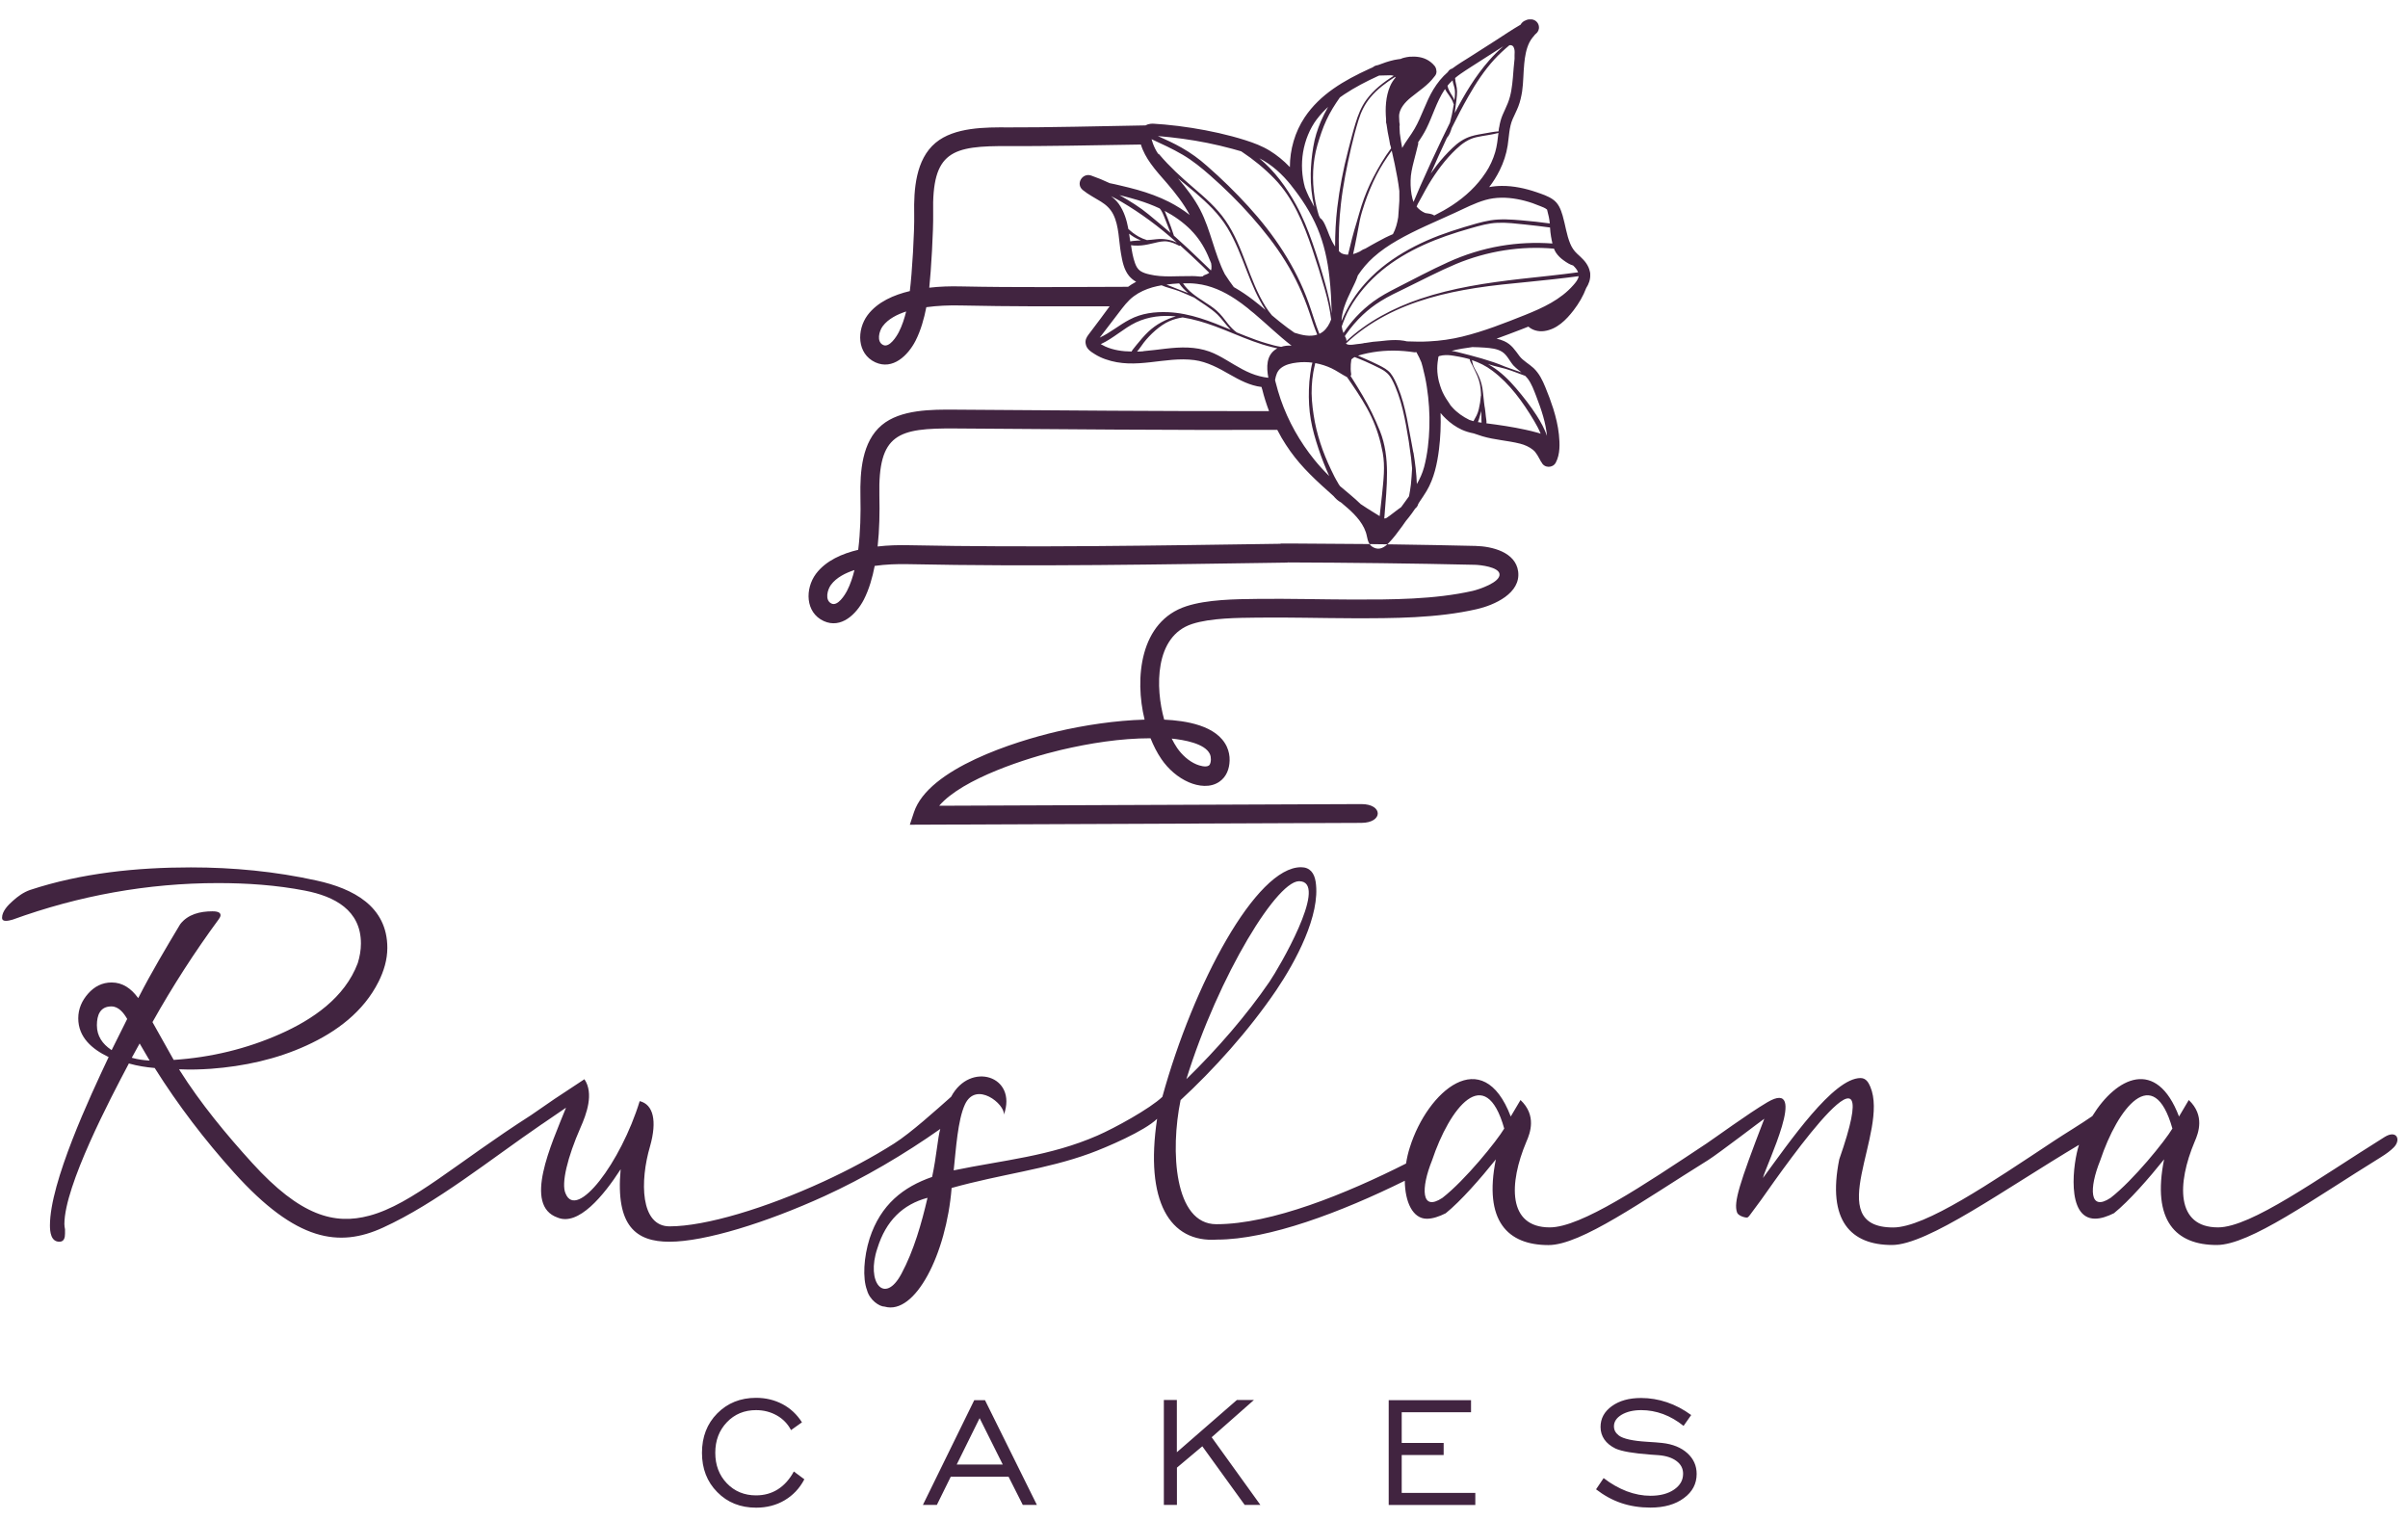 <svg width="122" height="77" viewBox="0 0 122 77" fill="none" xmlns="http://www.w3.org/2000/svg">
<path d="M80.862 75.454L81.247 74.883C81.621 75.173 82.015 75.394 82.416 75.55C82.822 75.703 83.224 75.779 83.622 75.779C84.112 75.779 84.51 75.675 84.815 75.466C85.121 75.257 85.273 74.992 85.273 74.662C85.273 74.401 85.165 74.188 84.944 74.023C84.723 73.855 84.422 73.754 84.032 73.722C83.939 73.714 83.803 73.702 83.63 73.694C82.758 73.63 82.163 73.529 81.846 73.385C81.601 73.264 81.412 73.111 81.283 72.926C81.155 72.738 81.091 72.529 81.091 72.292C81.091 71.866 81.279 71.516 81.661 71.239C82.043 70.962 82.537 70.825 83.144 70.825C83.586 70.825 84.024 70.897 84.454 71.042C84.884 71.187 85.293 71.403 85.683 71.689L85.297 72.239C84.968 71.974 84.626 71.777 84.265 71.641C83.903 71.508 83.534 71.44 83.152 71.44C82.75 71.44 82.421 71.52 82.159 71.673C81.902 71.829 81.77 72.022 81.77 72.259C81.77 72.352 81.79 72.436 81.83 72.513C81.87 72.589 81.938 72.665 82.023 72.73C82.24 72.89 82.71 72.999 83.437 73.043C83.771 73.063 84.028 73.083 84.213 73.103C84.751 73.163 85.177 73.336 85.49 73.622C85.804 73.907 85.96 74.257 85.96 74.674C85.96 75.169 85.748 75.578 85.314 75.896C84.884 76.217 84.317 76.378 83.618 76.378C83.091 76.378 82.597 76.302 82.143 76.149C81.689 75.996 81.259 75.759 80.849 75.442M70.358 76.241V70.937H74.529V71.548H71.017V73.103H73.142V73.714H71.017V75.635H74.746V76.246H70.358V76.241ZM58.966 76.241V70.925H59.625V73.573L62.667 70.925H63.531L61.389 72.814L63.856 76.241H63.061L60.915 73.272L59.629 74.353V76.241H58.97H58.966ZM46.759 76.241L49.359 70.937H49.905L52.533 76.241H51.818L51.099 74.815H48.169L47.466 76.241H46.759ZM48.471 74.196H50.805L49.632 71.846L48.471 74.196ZM40.221 74.55L40.752 74.944C40.511 75.406 40.173 75.759 39.751 76.008C39.33 76.257 38.847 76.382 38.309 76.382C37.513 76.382 36.858 76.121 36.34 75.594C35.822 75.072 35.565 74.405 35.565 73.602C35.565 72.798 35.822 72.127 36.34 71.605C36.858 71.082 37.513 70.817 38.305 70.817C38.795 70.817 39.241 70.925 39.647 71.138C40.049 71.351 40.378 71.661 40.631 72.058L40.077 72.452C39.912 72.135 39.671 71.886 39.358 71.709C39.044 71.532 38.695 71.44 38.305 71.44C37.71 71.44 37.216 71.645 36.826 72.055C36.436 72.464 36.239 72.979 36.239 73.602C36.239 74.224 36.436 74.743 36.826 75.148C37.216 75.554 37.71 75.759 38.305 75.759C38.723 75.759 39.092 75.655 39.414 75.45C39.735 75.245 40.005 74.944 40.218 74.55H40.221Z" fill="#412440"/>
<path d="M110.061 57.179C109.7 57.79 108.084 59.795 106.931 60.687C105.842 61.41 105.842 60.185 106.405 58.795C107.297 56.123 109.109 53.784 110.065 57.179M76.208 57.179C75.846 57.79 74.231 59.795 73.078 60.687C71.989 61.41 71.989 60.185 72.551 58.795C73.443 56.123 75.256 53.784 76.212 57.179H76.208ZM65.942 44.655C67.211 44.892 64.816 49.006 64.314 49.742C63.169 51.417 61.666 53.153 60.107 54.672C61.722 49.44 64.82 44.373 65.909 44.655H65.942ZM6.436 51.638C6.183 52.149 5.926 52.659 5.673 53.169L5.657 53.201L5.625 53.181C5.187 52.884 4.909 52.482 4.909 51.944C4.909 51.437 5.066 50.987 5.645 50.987C6.01 50.987 6.271 51.321 6.436 51.61L6.444 51.626L6.436 51.642V51.638ZM7.521 53.728C7.252 53.708 6.979 53.672 6.717 53.599L6.677 53.587L7.075 52.864L7.103 52.912C7.252 53.165 7.401 53.422 7.549 53.675L7.581 53.728H7.521ZM27.455 56.954L28.677 56.118C27.917 58.011 26.503 61.073 28.247 61.684C29.304 62.13 30.585 60.571 31.445 59.237C31.18 62.13 32.237 62.909 33.916 62.909C35.709 62.909 38.819 61.945 41.776 60.595C43.773 59.683 45.831 58.469 47.639 57.195C47.506 57.641 47.454 58.566 47.225 59.626C45.774 60.129 44.621 61.017 44.058 62.745C43.761 63.689 43.697 64.75 43.926 65.36C44.058 65.863 44.553 66.196 44.818 66.196C46.369 66.642 47.948 63.524 48.213 60.185C50.745 59.478 52.971 59.253 55.213 58.437C56.049 58.132 57.993 57.3 58.624 56.681C57.998 60.856 59.255 62.97 61.662 62.801C64.266 62.801 67.951 61.414 71.173 59.819C71.185 60.908 71.579 61.744 72.29 61.744C72.588 61.744 72.917 61.632 73.246 61.467C74.006 60.856 75.027 59.687 75.786 58.738C75.159 61.856 76.381 63.078 78.454 63.078C80.102 63.078 83.212 60.84 86.543 58.771C87.057 58.449 89.347 56.693 89.388 56.677C88.102 60.016 87.837 60.908 88.001 61.407C88.034 61.575 88.363 61.684 88.496 61.684C88.596 61.684 88.596 61.627 89.223 60.792C90.617 58.815 95.68 51.59 93.185 58.734C92.558 61.852 93.779 63.074 95.853 63.074C97.673 63.074 101.599 60.221 105.332 57.999C105.038 58.871 104.649 61.74 106.147 61.74C106.445 61.74 106.774 61.627 107.104 61.463C107.863 60.852 108.884 59.683 109.643 58.734C109.016 61.852 110.238 63.074 112.311 63.074C113.991 63.074 117.201 60.739 120.613 58.634C120.918 58.445 121.127 58.284 121.284 58.124C121.658 57.738 121.429 57.224 120.818 57.601C117.439 59.707 114.047 62.182 112.376 62.182C110.234 62.182 110.298 59.956 111.19 57.842C111.387 57.396 111.717 56.508 110.893 55.729L110.399 56.565C109.257 53.567 107.224 54.563 106.007 56.544C105.513 56.894 104.548 57.477 104.086 57.786C100.851 59.928 97.544 62.186 95.917 62.186C92.224 62.186 95.728 57.352 94.76 55.062C94.683 54.885 94.563 54.616 94.266 54.616C92.879 54.616 90.673 57.842 89.319 59.679C89.452 59.08 91.674 54.588 89.544 55.841C88.564 56.42 86.868 57.661 86.462 57.931C83.3 60.028 80.106 62.182 78.518 62.182C76.377 62.182 76.441 59.956 77.333 57.842C77.53 57.396 77.859 56.508 77.036 55.729L76.541 56.565C75.123 52.836 72.322 55.283 71.43 58.124C71.342 58.397 71.278 58.674 71.237 58.947C68.212 60.474 64.427 62.021 61.626 62.021C59.484 62.021 59.287 58.292 59.814 55.733C61.465 54.21 63.253 52.241 64.668 50.156C65.62 48.745 66.918 46.37 66.657 44.671C66.588 44.229 66.367 43.935 65.913 43.935C63.639 43.935 60.469 49.838 58.89 55.568C58.259 56.171 56.463 57.155 55.603 57.529C53.196 58.582 50.821 58.775 48.318 59.293C48.434 58.216 48.523 56.745 48.888 55.954C49.451 54.74 50.929 55.942 50.861 56.476C51.568 54.503 49.145 53.756 48.189 55.564C47.426 56.239 46.156 57.388 45.304 57.931C44.215 58.622 42.982 59.281 41.724 59.859C38.811 61.202 35.745 62.13 33.925 62.13C32.442 62.13 32.41 59.847 32.936 58.067C33.298 56.786 33.101 55.954 32.41 55.785C31.453 58.903 29.211 61.852 28.653 60.462C28.424 59.96 28.753 58.626 29.412 57.123C29.709 56.456 30.103 55.399 29.609 54.676L28.094 55.676L26.905 56.496C23.132 58.911 20.89 61.005 18.72 61.587C16.944 62.066 15.216 61.603 12.777 58.919C11.455 57.465 10.157 55.894 9.104 54.226L9.072 54.174H9.132C9.651 54.198 10.173 54.182 10.691 54.146C12.359 54.021 14.002 53.667 15.529 52.968C17.052 52.273 18.418 51.257 19.182 49.73C19.447 49.199 19.624 48.621 19.624 48.022C19.624 45.904 17.876 45.012 16.044 44.611C13.95 44.148 11.812 43.944 9.671 43.944C6.942 43.944 4.118 44.229 1.518 45.089C1.188 45.205 0.891 45.418 0.634 45.655C0.409 45.852 0.104 46.169 0.104 46.491C0.104 46.615 0.18 46.652 0.296 46.652C0.413 46.652 0.533 46.62 0.638 46.591C3.993 45.374 7.477 44.739 11.045 44.739C12.516 44.739 14.006 44.84 15.453 45.121C16.944 45.41 18.286 46.109 18.286 47.797C18.286 48.138 18.226 48.472 18.125 48.797C17.466 50.549 15.831 51.658 14.187 52.386C12.483 53.141 10.679 53.571 8.819 53.696H8.799L7.726 51.783L7.734 51.767C8.743 49.967 9.864 48.227 11.085 46.567C11.125 46.511 11.174 46.435 11.174 46.362C11.174 46.178 10.884 46.169 10.76 46.169C10.145 46.169 9.518 46.314 9.128 46.825C8.405 48.034 7.666 49.267 7.027 50.521L7.003 50.565L6.971 50.525C6.645 50.087 6.219 49.774 5.657 49.774C5.174 49.774 4.785 49.979 4.467 50.336C4.15 50.694 3.965 51.108 3.965 51.59C3.965 52.554 4.668 53.149 5.476 53.539L5.504 53.551L5.492 53.579C4.564 55.544 2.53 59.896 2.53 62.081C2.53 62.407 2.579 62.909 3.009 62.909C3.25 62.909 3.294 62.696 3.294 62.495C3.294 62.419 3.294 62.347 3.294 62.278C3.278 62.194 3.262 62.106 3.262 62.017C3.262 60.072 5.612 55.612 6.517 53.901L6.529 53.876L6.553 53.884C6.967 54.001 7.397 54.069 7.822 54.105H7.839L7.847 54.121C9.028 55.998 10.378 57.762 11.861 59.409C15.015 62.913 17.189 63.207 19.403 62.194C22.103 60.961 24.819 58.755 27.463 56.946L27.455 56.954ZM46.992 60.683C46.694 61.965 46.301 63.355 45.674 64.525C44.818 66.14 43.861 64.971 44.452 63.243C44.882 61.852 45.738 61.017 46.992 60.683Z" fill="#412440"/>
<path fill-rule="evenodd" clip-rule="evenodd" d="M59.364 37.418C59.445 37.583 59.537 37.739 59.638 37.892C59.879 38.242 60.224 38.559 60.614 38.724C60.767 38.788 61.092 38.889 61.245 38.784C61.329 38.724 61.345 38.575 61.349 38.479C61.349 38.382 61.337 38.29 61.297 38.201C61.048 37.663 59.983 37.482 59.36 37.418M60.337 13.984C60.493 13.984 60.654 13.996 60.815 14.012C60.859 14.012 60.899 14.004 60.944 14C60.959 13.972 60.98 13.952 61.016 13.94C61.1 13.912 61.193 13.875 61.265 13.819C61.14 13.694 61.016 13.574 60.891 13.453C60.53 13.108 60.164 12.766 59.794 12.433C59.782 12.449 59.762 12.461 59.738 12.449C59.553 12.352 59.36 12.268 59.155 12.236C58.93 12.2 58.693 12.26 58.476 12.312C58.263 12.361 58.05 12.413 57.833 12.433C57.717 12.441 57.604 12.449 57.488 12.441C57.428 12.437 57.363 12.433 57.303 12.421C57.347 12.73 57.399 13.036 57.504 13.329C57.56 13.486 57.633 13.626 57.769 13.723C57.91 13.819 58.078 13.867 58.239 13.903C58.93 14.068 59.638 13.976 60.341 13.988L60.337 13.984ZM58.384 14.558C58.05 14.655 57.729 14.796 57.444 15.008C57.134 15.238 56.905 15.551 56.672 15.856C56.411 16.198 56.15 16.543 55.885 16.885C55.828 16.957 55.772 17.034 55.716 17.106C56.25 16.857 56.708 16.463 57.231 16.19C57.837 15.868 58.508 15.788 59.184 15.816C60.297 15.864 61.325 16.278 62.35 16.704C62.109 16.463 61.908 16.154 61.679 15.933C61.325 15.595 60.895 15.358 60.502 15.077C60.248 14.968 59.999 14.852 59.742 14.751C59.477 14.647 59.079 14.562 58.85 14.454C58.693 14.482 58.537 14.514 58.384 14.558ZM55.776 17.439C55.848 17.48 55.921 17.52 55.993 17.552C56.411 17.741 56.873 17.805 57.331 17.809C57.331 17.761 57.805 17.206 57.87 17.13C58.287 16.656 58.649 16.383 59.236 16.142C59.348 16.097 59.461 16.061 59.577 16.029C58.89 15.961 58.199 16.029 57.552 16.334C56.921 16.636 56.407 17.146 55.768 17.435L55.776 17.439ZM57.938 17.789C58.689 17.729 59.433 17.576 60.188 17.608C60.562 17.624 60.923 17.685 61.273 17.809C61.574 17.918 61.86 18.078 62.133 18.239C62.671 18.556 63.21 18.91 63.821 19.059C63.965 19.095 64.11 19.123 64.258 19.139C64.258 19.139 64.258 19.131 64.258 19.127C64.162 18.605 64.15 18.01 64.64 17.693C64.664 17.677 64.692 17.66 64.716 17.648C64.628 17.632 64.54 17.612 64.451 17.588C64.122 17.508 63.8 17.403 63.479 17.287C62.828 17.05 62.197 16.764 61.55 16.527C61.028 16.334 60.477 16.17 59.919 16.081C59.686 16.117 59.457 16.178 59.24 16.274C58.77 16.479 58.263 16.953 57.95 17.355C57.837 17.5 57.729 17.68 57.608 17.813C57.717 17.813 57.821 17.805 57.93 17.797L57.938 17.789ZM64.628 19.364C64.701 19.654 64.785 19.943 64.881 20.224C65.267 21.341 65.854 22.382 66.593 23.294C66.826 23.583 67.079 23.857 67.344 24.118C67.139 23.664 66.955 23.198 66.798 22.723C66.641 22.249 66.497 21.763 66.412 21.265C66.324 20.759 66.3 20.248 66.316 19.734C66.324 19.465 66.344 19.199 66.384 18.934C66.412 18.749 66.44 18.556 66.493 18.372C66.231 18.34 65.97 18.335 65.713 18.368C65.436 18.4 65.134 18.464 64.905 18.641C64.701 18.798 64.644 19.019 64.6 19.252C64.608 19.292 64.62 19.328 64.628 19.368V19.364ZM67.786 24.471C67.819 24.523 67.851 24.572 67.887 24.624C68.24 24.929 68.614 25.219 68.948 25.548C68.956 25.548 68.964 25.556 68.972 25.56C69.153 25.681 69.337 25.801 69.522 25.914C69.647 25.99 69.771 26.07 69.9 26.147C69.944 25.769 69.984 25.391 70.025 25.014C70.093 24.327 70.181 23.636 70.057 22.948C69.94 22.309 69.751 21.691 69.474 21.104C69.197 20.517 68.847 19.983 68.486 19.453C68.405 19.336 68.325 19.22 68.245 19.103C68.245 19.103 68.245 19.103 68.24 19.103C67.975 18.966 67.734 18.79 67.465 18.661C67.2 18.536 66.922 18.448 66.637 18.396C66.605 18.552 66.561 18.705 66.537 18.866C66.497 19.099 66.472 19.332 66.46 19.565C66.432 20.047 66.481 20.538 66.553 21.012C66.701 21.996 67.015 22.916 67.441 23.804C67.549 24.033 67.662 24.262 67.794 24.475L67.786 24.471ZM70.382 26.147C70.471 26.083 70.559 26.014 70.647 25.946C70.76 25.858 70.872 25.773 70.989 25.693C71.065 25.584 71.142 25.476 71.222 25.371C71.278 25.295 71.331 25.219 71.387 25.142C71.423 24.941 71.463 24.741 71.483 24.54C71.511 24.27 71.527 24.001 71.543 23.732C71.527 23.555 71.511 23.374 71.491 23.198C71.423 22.639 71.338 22.088 71.234 21.534C71.134 21 71.017 20.465 70.832 19.951C70.74 19.694 70.639 19.441 70.507 19.203C70.374 18.962 70.201 18.81 69.96 18.685C69.695 18.549 69.426 18.424 69.157 18.303C68.988 18.227 68.807 18.163 68.634 18.09C68.618 18.098 68.602 18.107 68.59 18.114C68.542 18.143 68.502 18.175 68.466 18.211C68.453 18.291 68.445 18.372 68.437 18.452C68.425 18.621 68.429 18.785 68.457 18.954C68.462 18.986 68.449 19.023 68.425 19.047C68.449 19.083 68.469 19.119 68.494 19.155C68.678 19.441 68.851 19.73 69.024 20.019C69.37 20.602 69.663 21.209 69.916 21.839C70.451 23.185 70.254 24.672 70.149 26.083C70.145 26.143 70.141 26.203 70.133 26.263C70.225 26.279 70.302 26.203 70.378 26.147H70.382ZM71.612 22.924C71.7 23.455 71.764 23.989 71.784 24.523C71.937 24.258 72.066 23.977 72.15 23.668C72.323 23.013 72.399 22.314 72.419 21.638C72.439 20.959 72.395 20.28 72.291 19.609C72.239 19.264 72.166 18.926 72.078 18.589C72.058 18.512 72.038 18.436 72.014 18.36C71.945 18.191 71.865 18.026 71.776 17.869C71.768 17.857 71.756 17.845 71.748 17.833C71.724 17.849 71.7 17.853 71.668 17.849C70.965 17.741 70.258 17.729 69.55 17.845C69.374 17.873 69.201 17.91 69.028 17.954C68.956 17.974 68.879 17.994 68.803 18.018C68.9 18.058 68.996 18.102 69.088 18.143C69.353 18.255 69.611 18.38 69.868 18.504C70.081 18.613 70.294 18.721 70.451 18.91C70.611 19.111 70.72 19.368 70.82 19.605C71.033 20.116 71.17 20.658 71.282 21.201C71.338 21.478 71.391 21.755 71.439 22.032C71.491 22.33 71.555 22.623 71.604 22.92L71.612 22.924ZM74.095 17.05C75.184 16.785 76.237 16.367 77.277 15.953C78.157 15.599 79.066 15.185 79.712 14.446C79.829 14.313 79.957 14.165 79.982 13.992C79.146 14.104 78.302 14.193 77.462 14.277C76.558 14.366 75.654 14.45 74.758 14.591C73.171 14.84 71.592 15.238 70.161 16.001C69.446 16.383 68.779 16.845 68.188 17.407C68.237 17.444 68.293 17.464 68.361 17.468C68.486 17.476 68.614 17.451 68.739 17.435C68.871 17.419 69.012 17.411 69.141 17.375C69.153 17.375 69.161 17.375 69.173 17.375C69.426 17.327 69.683 17.299 69.94 17.283C70.053 17.267 70.161 17.255 70.274 17.247C70.559 17.223 70.848 17.214 71.134 17.263C71.186 17.271 71.234 17.283 71.286 17.295C71.66 17.307 72.034 17.319 72.403 17.295C72.974 17.267 73.54 17.186 74.099 17.05H74.095ZM72.914 19.368C72.974 19.593 73.054 19.818 73.167 20.023C73.223 20.128 73.287 20.228 73.356 20.328C73.4 20.397 73.452 20.465 73.492 20.538C73.524 20.574 73.552 20.61 73.585 20.642C73.83 20.915 74.127 21.116 74.445 21.273C74.513 21.297 74.581 21.317 74.653 21.337C74.706 21.241 74.762 21.144 74.81 21.048C74.862 20.947 74.895 20.839 74.923 20.726C74.975 20.509 75.011 20.28 75.027 20.059C75.027 20.051 75.031 20.047 75.035 20.039C75.031 19.927 75.027 19.814 75.015 19.702C74.987 19.4 74.899 19.131 74.766 18.862C74.706 18.741 74.65 18.617 74.589 18.496C74.541 18.4 74.473 18.307 74.465 18.199C74.424 18.187 74.38 18.175 74.34 18.163C74.207 18.131 74.071 18.098 73.938 18.074C73.745 18.042 73.552 17.998 73.356 17.99C73.267 17.99 73.179 17.99 73.09 18.002C73.034 18.01 72.978 18.026 72.918 18.038C72.906 18.05 72.889 18.058 72.877 18.07C72.845 18.267 72.817 18.464 72.817 18.665C72.817 18.898 72.853 19.139 72.91 19.364L72.914 19.368ZM75.063 21.413C75.051 21.325 75.059 21.229 75.055 21.14C75.051 21.036 75.047 20.931 75.043 20.827C75.019 20.919 74.995 21.008 74.971 21.1C74.947 21.196 74.915 21.293 74.879 21.385C74.939 21.393 74.999 21.405 75.063 21.413ZM75.224 20.626C75.248 20.783 75.264 20.943 75.28 21.1C75.288 21.204 75.325 21.333 75.308 21.446C75.967 21.53 76.622 21.626 77.269 21.767C77.47 21.811 77.667 21.855 77.864 21.912C77.928 21.928 77.997 21.948 78.057 21.972C77.965 21.747 77.852 21.534 77.727 21.325C77.442 20.847 77.129 20.369 76.783 19.939C76.438 19.509 76.052 19.115 75.614 18.785C75.292 18.54 74.943 18.368 74.573 18.243C74.597 18.328 74.605 18.42 74.637 18.504C74.694 18.649 74.774 18.773 74.846 18.91C74.975 19.155 75.063 19.404 75.108 19.682C75.156 19.995 75.172 20.317 75.22 20.63L75.224 20.626ZM78.378 22.088C78.346 21.755 78.278 21.425 78.186 21.104C78.085 20.75 77.96 20.405 77.828 20.063C77.711 19.762 77.599 19.445 77.402 19.183C77.362 19.131 77.322 19.087 77.277 19.043C76.944 18.926 76.618 18.785 76.277 18.685C76.084 18.629 75.887 18.589 75.694 18.536C75.594 18.508 75.489 18.48 75.389 18.448C75.449 18.48 75.505 18.516 75.566 18.552C76.04 18.846 76.442 19.24 76.807 19.666C77.181 20.104 77.539 20.562 77.852 21.048C78.061 21.373 78.254 21.723 78.382 22.093L78.378 22.088ZM76.699 18.54C76.486 18.311 76.369 17.99 76.1 17.821C75.843 17.66 75.525 17.636 75.236 17.612C75.023 17.596 74.81 17.588 74.597 17.584C74.244 17.632 73.89 17.684 73.544 17.777C73.653 17.793 73.757 17.817 73.862 17.841C74.272 17.946 74.682 18.046 75.088 18.167C75.288 18.227 75.485 18.291 75.686 18.356C75.879 18.42 76.06 18.496 76.249 18.573C76.522 18.681 76.807 18.765 77.085 18.866C76.952 18.761 76.819 18.661 76.703 18.54H76.699ZM79.708 13.453C79.54 13.409 79.375 13.301 79.234 13.2C79.078 13.092 78.933 12.955 78.828 12.794C78.788 12.734 78.76 12.666 78.732 12.598C77.052 12.445 75.337 12.722 73.773 13.373C72.898 13.739 72.054 14.189 71.198 14.603C70.78 14.807 70.354 15.004 69.956 15.254C69.631 15.454 69.321 15.691 69.04 15.957C68.723 16.254 68.441 16.592 68.188 16.949C68.168 16.977 68.156 17.002 68.136 17.03C68.184 17.11 68.228 17.198 68.216 17.279C69.285 16.286 70.595 15.599 71.961 15.137C73.609 14.582 75.333 14.325 77.052 14.129C78.021 14.02 78.989 13.928 79.954 13.795C79.901 13.658 79.809 13.554 79.704 13.453H79.708ZM78.615 12.172C78.611 12.143 78.607 12.119 78.603 12.091C78.595 12.059 78.587 12.027 78.583 11.991C78.555 11.838 78.543 11.681 78.531 11.525C78.113 11.468 77.695 11.42 77.277 11.376C76.815 11.328 76.341 11.268 75.875 11.288C75.413 11.304 74.963 11.436 74.521 11.561C74.099 11.681 73.677 11.81 73.263 11.955C71.708 12.505 70.209 13.297 69.108 14.586C68.827 14.916 68.578 15.27 68.365 15.647C68.204 15.933 68.088 16.23 67.979 16.535C67.995 16.648 68.019 16.76 68.064 16.869C68.257 16.58 68.474 16.306 68.703 16.057C68.972 15.768 69.265 15.507 69.582 15.274C69.952 15.004 70.35 14.791 70.752 14.586C71.62 14.145 72.484 13.682 73.372 13.281C74.219 12.895 75.108 12.618 76.02 12.461C76.888 12.312 77.776 12.272 78.652 12.336C78.639 12.284 78.627 12.228 78.62 12.176L78.615 12.172ZM78.39 10.677C78.39 10.677 78.386 10.649 78.39 10.633C78.382 10.625 78.37 10.613 78.362 10.604C78.27 10.528 78.149 10.488 78.041 10.444C77.908 10.392 77.776 10.339 77.643 10.291C77.386 10.203 77.125 10.134 76.859 10.086C76.333 9.99 75.779 9.982 75.26 10.13C74.714 10.287 74.2 10.556 73.685 10.793C72.713 11.239 71.712 11.649 70.784 12.184C70.358 12.429 69.952 12.706 69.582 13.036C69.281 13.305 69.02 13.614 68.795 13.952C68.719 14.193 68.606 14.422 68.494 14.647C68.349 14.944 68.208 15.242 68.104 15.555C68.028 15.788 67.975 16.025 67.967 16.27C68.044 16.077 68.132 15.888 68.228 15.708C68.401 15.37 68.61 15.049 68.839 14.747C69.044 14.482 69.265 14.237 69.502 14.004C69.82 13.694 70.165 13.413 70.531 13.16C71.27 12.65 72.074 12.252 72.906 11.934C73.323 11.778 73.745 11.637 74.171 11.509C74.613 11.376 75.059 11.239 75.513 11.163C76.04 11.079 76.562 11.119 77.088 11.163C77.567 11.203 78.045 11.255 78.519 11.32C78.499 11.095 78.455 10.89 78.394 10.673L78.39 10.677ZM75.272 8.748C75.481 8.431 75.646 8.077 75.754 7.707C75.847 7.386 75.879 7.06 75.919 6.735C75.55 6.835 75.168 6.868 74.794 6.952C74.4 7.04 74.075 7.273 73.782 7.551C73.235 8.065 72.773 8.692 72.383 9.339C72.275 9.52 72.174 9.708 72.074 9.893C71.993 10.042 71.905 10.191 71.825 10.343C71.809 10.383 71.788 10.428 71.772 10.468C71.889 10.608 72.038 10.721 72.21 10.793C72.367 10.822 72.536 10.822 72.665 10.918C72.978 10.761 73.287 10.588 73.581 10.396C74.24 9.962 74.834 9.415 75.272 8.744V8.748ZM75.955 6.454C75.987 6.237 76.044 6.024 76.128 5.823C76.213 5.622 76.313 5.429 76.393 5.224C76.558 4.814 76.61 4.376 76.65 3.934C76.679 3.613 76.695 3.291 76.735 2.974C76.731 2.861 76.735 2.753 76.739 2.64C76.739 2.588 76.735 2.536 76.723 2.492C76.715 2.456 76.699 2.419 76.683 2.383C76.679 2.375 76.675 2.367 76.671 2.363C76.667 2.355 76.663 2.351 76.655 2.343C76.655 2.343 76.655 2.339 76.647 2.335C76.638 2.331 76.635 2.323 76.626 2.319C76.626 2.319 76.614 2.311 76.61 2.311C76.598 2.303 76.59 2.299 76.578 2.295C76.578 2.295 76.566 2.295 76.562 2.291C76.554 2.291 76.546 2.291 76.534 2.291C76.534 2.291 76.534 2.291 76.53 2.291C76.518 2.291 76.51 2.291 76.498 2.291C76.49 2.291 76.482 2.291 76.474 2.291C76.209 2.512 75.955 2.745 75.718 3.002C75.204 3.561 74.778 4.212 74.4 4.875C74.099 5.401 73.818 5.939 73.549 6.486C73.496 6.667 73.428 6.856 73.307 6.984C73.022 7.583 72.753 8.19 72.488 8.792C72.588 8.652 72.689 8.511 72.793 8.374C73.034 8.065 73.299 7.772 73.581 7.502C73.862 7.229 74.171 7.012 74.549 6.9C74.774 6.831 75.011 6.795 75.244 6.755C75.469 6.715 75.694 6.671 75.923 6.655C75.931 6.594 75.939 6.53 75.947 6.47L75.955 6.454ZM75.079 3.038C74.714 3.275 74.344 3.5 73.987 3.749C73.894 3.814 73.806 3.882 73.721 3.954C73.733 4.183 73.822 4.4 73.822 4.633C73.822 4.907 73.769 5.188 73.737 5.457C73.725 5.546 73.717 5.638 73.705 5.726C74.195 4.778 74.742 3.866 75.445 3.062C75.67 2.805 75.911 2.568 76.164 2.343C75.803 2.572 75.441 2.805 75.079 3.038ZM73.705 4.529C73.685 4.384 73.613 4.228 73.593 4.071C73.5 4.155 73.416 4.248 73.335 4.344C73.335 4.348 73.34 4.352 73.34 4.356C73.368 4.509 73.452 4.658 73.532 4.786C73.577 4.854 73.617 4.923 73.653 4.999C73.665 5.027 73.677 5.055 73.685 5.084C73.713 4.899 73.729 4.706 73.705 4.529ZM73.179 4.557C72.781 5.16 72.584 5.879 72.263 6.522C72.142 6.767 71.993 6.992 71.845 7.217C71.853 7.237 71.857 7.261 71.853 7.29C71.781 7.599 71.696 7.904 71.62 8.21C71.543 8.515 71.471 8.828 71.467 9.146C71.459 9.455 71.487 9.789 71.567 10.086C71.58 10.134 71.596 10.183 71.616 10.231C71.728 9.962 71.845 9.692 71.961 9.423C72.311 8.624 72.681 7.832 73.054 7.048C73.187 6.771 73.32 6.498 73.456 6.225C73.456 6.213 73.464 6.201 73.468 6.189C73.536 5.927 73.597 5.662 73.637 5.393C73.645 5.357 73.649 5.321 73.657 5.28C73.649 5.28 73.641 5.268 73.641 5.256C73.621 5.18 73.585 5.108 73.549 5.039C73.508 4.967 73.464 4.899 73.416 4.83C73.344 4.726 73.267 4.629 73.215 4.513C73.203 4.529 73.191 4.541 73.179 4.561V4.557ZM70.897 9.68C70.844 9.222 70.756 8.768 70.663 8.318C70.615 8.089 70.563 7.86 70.511 7.631C70.225 8.033 69.952 8.447 69.731 8.885C69.498 9.347 69.301 9.825 69.136 10.315C69.044 10.588 68.956 10.87 68.895 11.155C68.839 11.428 68.791 11.701 68.739 11.975C68.683 12.276 68.618 12.577 68.554 12.875C68.67 12.843 68.783 12.794 68.887 12.746C68.976 12.686 69.072 12.626 69.169 12.598C69.362 12.489 69.55 12.377 69.747 12.272C69.892 12.196 70.041 12.115 70.185 12.039C70.31 11.971 70.447 11.922 70.571 11.862C70.716 11.593 70.792 11.304 70.84 11.002C70.856 10.753 70.876 10.504 70.892 10.251C70.892 10.223 70.892 10.195 70.897 10.166C70.897 10.066 70.897 9.962 70.897 9.861C70.897 9.801 70.897 9.741 70.897 9.68ZM70.704 3.93C70.704 3.93 70.692 3.906 70.683 3.894C70.225 4.187 69.784 4.509 69.43 4.935C69.145 5.276 68.952 5.674 68.823 6.1C68.683 6.554 68.562 7.02 68.453 7.486C68.24 8.419 68.048 9.359 67.939 10.311C67.847 11.115 67.811 11.922 67.835 12.726C67.871 12.758 67.907 12.79 67.947 12.819C67.987 12.843 68.031 12.863 68.08 12.875C68.152 12.895 68.224 12.903 68.297 12.903C68.365 12.626 68.433 12.352 68.502 12.075C68.574 11.79 68.658 11.513 68.743 11.231C68.823 10.962 68.895 10.689 68.98 10.424C69.141 9.929 69.337 9.451 69.575 8.993C69.84 8.479 70.133 7.973 70.479 7.515C70.467 7.47 70.459 7.426 70.451 7.386C70.442 7.374 70.434 7.354 70.43 7.338C70.414 7.253 70.398 7.169 70.386 7.085C70.33 6.819 70.278 6.554 70.246 6.285C70.234 6.253 70.225 6.221 70.225 6.189C70.221 6.14 70.221 6.096 70.225 6.048C70.177 5.485 70.205 4.891 70.426 4.372C70.495 4.208 70.591 4.059 70.704 3.93ZM70.422 3.814C70.314 3.814 70.205 3.822 70.097 3.822C70.045 3.822 69.988 3.822 69.936 3.826C69.916 3.826 69.9 3.826 69.88 3.826C69.856 3.834 69.836 3.846 69.812 3.854C69.225 4.123 68.642 4.425 68.104 4.782C68.028 4.834 67.951 4.887 67.879 4.939C67.879 4.939 67.879 4.939 67.879 4.943C67.622 5.309 67.389 5.678 67.2 6.088C67.011 6.494 66.874 6.92 66.746 7.35C66.497 8.206 66.469 9.118 66.605 9.998C66.653 10.307 66.726 10.613 66.818 10.914C66.842 10.962 66.866 11.01 66.89 11.059C66.898 11.059 66.91 11.063 66.918 11.071C67.035 11.167 67.103 11.324 67.164 11.46C67.232 11.609 67.288 11.766 67.348 11.918C67.429 12.115 67.521 12.312 67.642 12.489C67.642 11.838 67.674 11.187 67.75 10.532C67.867 9.556 68.052 8.579 68.301 7.631C68.421 7.165 68.538 6.699 68.678 6.241C68.807 5.823 68.964 5.417 69.221 5.063C69.587 4.557 70.085 4.171 70.611 3.842C70.555 3.818 70.491 3.814 70.43 3.814H70.422ZM66.722 6.032C66.356 6.518 66.119 7.113 66.018 7.719C65.922 8.31 65.954 8.921 66.115 9.5C66.179 9.652 66.235 9.813 66.312 9.962C66.4 10.134 66.493 10.307 66.585 10.48C66.456 9.933 66.4 9.371 66.408 8.808C66.416 8.35 66.46 7.892 66.537 7.438C66.609 6.988 66.746 6.562 66.922 6.144C67.027 5.899 67.152 5.65 67.288 5.417C67.083 5.606 66.89 5.811 66.722 6.036V6.032ZM65.42 9.395C64.97 8.832 64.439 8.338 63.8 8.017C64.572 8.656 65.179 9.483 65.665 10.376C65.998 10.982 66.26 11.633 66.489 12.288C66.73 12.971 66.943 13.666 67.139 14.366C67.28 14.864 67.401 15.37 67.473 15.884C67.453 15.27 67.425 14.655 67.356 14.048C67.264 13.192 67.079 12.348 66.746 11.557C66.416 10.777 65.942 10.05 65.42 9.399V9.395ZM62.908 7.687C62.908 7.687 62.896 7.675 62.888 7.667C62.74 7.623 62.587 7.579 62.434 7.539C62.016 7.426 61.594 7.326 61.172 7.241C60.341 7.073 59.505 6.964 58.661 6.892C59.071 7.073 59.477 7.261 59.867 7.482C60.329 7.744 60.755 8.053 61.152 8.407C61.888 9.049 62.591 9.737 63.25 10.46C64.544 11.878 65.645 13.506 66.3 15.342C66.484 15.856 66.637 16.399 66.846 16.913C66.91 16.881 66.975 16.845 67.035 16.797C67.228 16.64 67.353 16.423 67.441 16.186C67.381 15.671 67.264 15.165 67.123 14.667C66.927 13.976 66.71 13.285 66.481 12.606C66.047 11.324 65.512 10.026 64.568 9.053C64.062 8.531 63.515 8.085 62.916 7.687H62.908ZM58.344 7.056C58.352 7.089 58.364 7.117 58.368 7.129C58.42 7.318 58.5 7.498 58.597 7.667C58.621 7.707 58.649 7.748 58.677 7.792C58.697 7.792 58.717 7.804 58.733 7.824C59.256 8.443 59.843 8.977 60.453 9.5C61.048 10.01 61.643 10.52 62.093 11.179C63.005 12.505 63.266 14.169 64.118 15.531C64.214 15.688 64.323 15.832 64.439 15.973C64.692 16.186 64.946 16.395 65.211 16.592C65.335 16.684 65.46 16.772 65.588 16.861H65.597C65.95 16.977 66.376 17.074 66.738 16.953C66.589 16.596 66.469 16.222 66.348 15.856C66.038 14.932 65.637 14.064 65.126 13.24C64.62 12.417 64.017 11.661 63.383 10.942C62.74 10.215 62.048 9.536 61.321 8.897C60.879 8.507 60.425 8.137 59.919 7.84C59.413 7.543 58.878 7.298 58.344 7.052V7.056ZM60.811 10.637C61.337 11.645 61.53 12.871 62.056 13.891C62.201 14.116 62.35 14.333 62.511 14.546C62.531 14.558 62.555 14.57 62.575 14.582C62.888 14.763 63.19 14.968 63.479 15.189C63.696 15.354 63.909 15.531 64.118 15.704C63.72 15.101 63.439 14.422 63.178 13.747C62.884 12.991 62.599 12.22 62.177 11.529C61.751 10.834 61.169 10.283 60.562 9.761C60.276 9.516 59.975 9.279 59.682 9.033C60.104 9.532 60.51 10.054 60.815 10.641L60.811 10.637ZM59.738 14.357C59.626 14.366 59.513 14.374 59.404 14.382C59.304 14.39 59.2 14.402 59.099 14.418C59.316 14.506 59.533 14.595 59.754 14.679C59.903 14.735 60.051 14.791 60.2 14.848C60.027 14.703 59.871 14.546 59.742 14.357H59.738ZM61.008 15.286C61.225 15.422 61.442 15.563 61.639 15.736C61.86 15.929 62.028 16.166 62.209 16.395C62.342 16.559 62.486 16.72 62.659 16.841C62.804 16.901 62.953 16.961 63.097 17.017C63.463 17.162 63.833 17.299 64.214 17.407C64.435 17.472 64.672 17.54 64.909 17.572C65.078 17.516 65.255 17.5 65.436 17.512C64.773 17.002 64.17 16.411 63.531 15.872C63.423 15.788 63.318 15.704 63.214 15.611C63.013 15.45 62.808 15.298 62.595 15.157C61.996 14.759 61.337 14.458 60.626 14.378C60.397 14.35 60.168 14.345 59.935 14.354C60.188 14.747 60.622 15.037 61.012 15.286H61.008ZM60.337 11.653C59.939 11.255 59.489 10.938 59.007 10.685C59.063 10.813 59.115 10.946 59.167 11.079C59.28 11.364 59.384 11.649 59.477 11.943C59.497 11.959 59.517 11.975 59.533 11.991C59.975 12.385 60.409 12.79 60.835 13.204C61.008 13.369 61.181 13.538 61.353 13.703C61.365 13.674 61.373 13.642 61.377 13.61C61.386 13.522 61.377 13.425 61.361 13.333C61.309 13.196 61.253 13.064 61.193 12.931C60.98 12.453 60.702 12.023 60.337 11.657V11.653ZM58.814 10.633C58.794 10.604 58.774 10.584 58.754 10.56C58.4 10.392 58.026 10.255 57.648 10.138C57.347 10.046 57.042 9.966 56.732 9.889C56.724 9.889 56.72 9.889 56.712 9.885C56.724 9.893 56.74 9.901 56.752 9.905C57.251 10.187 57.757 10.5 58.203 10.87C58.573 11.175 58.942 11.485 59.304 11.798C59.224 11.593 59.143 11.388 59.063 11.183C59.011 11.05 58.959 10.918 58.902 10.793C58.874 10.737 58.846 10.685 58.814 10.633ZM56.29 9.937C56.435 10.05 56.572 10.175 56.684 10.331C56.953 10.709 57.086 11.155 57.17 11.609C57.203 11.625 57.231 11.653 57.259 11.681C57.303 11.722 57.347 11.758 57.395 11.794C57.488 11.862 57.584 11.927 57.681 11.983C57.817 12.059 57.962 12.119 58.111 12.164C58.271 12.152 58.432 12.139 58.593 12.119C58.93 12.083 59.308 12.135 59.621 12.292C59.609 12.284 59.601 12.272 59.589 12.26C58.729 11.492 57.797 10.797 56.809 10.219C56.64 10.118 56.463 10.026 56.29 9.937ZM57.267 12.228C57.339 12.208 57.419 12.208 57.488 12.2C57.592 12.188 57.697 12.184 57.801 12.18C57.741 12.155 57.677 12.127 57.616 12.099C57.508 12.047 57.403 11.983 57.307 11.914C57.275 11.89 57.239 11.862 57.206 11.838C57.227 11.967 57.247 12.099 57.263 12.228H57.267ZM77.032 1.254C76.61 1.499 76.204 1.773 75.795 2.038C75.361 2.315 74.927 2.592 74.493 2.87C74.183 3.066 73.87 3.251 73.577 3.472C73.484 3.496 73.408 3.557 73.36 3.637V3.645C73.062 3.898 72.821 4.204 72.62 4.533C72.235 5.168 72.038 5.883 71.672 6.518C71.479 6.856 71.23 7.153 71.041 7.494C71.017 7.382 70.997 7.273 70.981 7.161C70.957 7.024 70.941 6.888 70.921 6.751C70.913 6.639 70.909 6.522 70.904 6.41C70.921 6.337 70.917 6.261 70.897 6.189C70.892 6.092 70.888 6 70.884 5.903C70.876 5.513 71.198 5.168 71.479 4.939C71.897 4.597 72.343 4.324 72.672 3.882C72.761 3.794 72.801 3.665 72.769 3.545C72.757 3.444 72.709 3.352 72.628 3.279C72.612 3.259 72.596 3.243 72.58 3.227C72.52 3.167 72.451 3.119 72.379 3.07C72.239 2.982 72.078 2.922 71.913 2.894C71.748 2.865 71.58 2.861 71.415 2.874C71.331 2.882 71.246 2.898 71.162 2.918C71.093 2.934 71.025 2.954 70.961 2.986C70.852 2.998 70.744 3.018 70.635 3.038C70.354 3.099 70.081 3.195 69.812 3.299C69.715 3.312 69.627 3.344 69.554 3.408C69.49 3.436 69.43 3.464 69.366 3.492C68.112 4.067 66.882 4.77 66.099 5.947C65.605 6.687 65.351 7.579 65.351 8.467C65.343 8.459 65.335 8.451 65.327 8.443C65.03 8.133 64.696 7.86 64.331 7.635C63.945 7.398 63.519 7.237 63.089 7.101C62.209 6.823 61.305 6.627 60.393 6.482C59.931 6.41 59.469 6.349 59.007 6.309C58.882 6.297 58.758 6.289 58.633 6.281C58.513 6.273 58.404 6.257 58.279 6.273C58.187 6.285 58.107 6.313 58.034 6.353C56.29 6.385 52.65 6.466 51.111 6.454C49.934 6.446 48.355 6.438 47.402 7.233C46.39 8.077 46.293 9.608 46.317 10.829C46.337 11.734 46.209 13.847 46.096 14.747C45.297 14.936 44.461 15.29 43.955 15.965C43.4 16.712 43.408 17.922 44.348 18.356C45.236 18.761 46.004 18.002 46.382 17.271C46.651 16.744 46.819 16.142 46.932 15.563C47.491 15.487 48.069 15.463 48.636 15.475C51.171 15.531 53.687 15.523 56.218 15.519C56.061 15.724 55.909 15.937 55.756 16.146C55.623 16.322 55.487 16.503 55.354 16.68C55.286 16.772 55.214 16.865 55.145 16.957C55.041 17.098 54.972 17.23 55.005 17.415C55.049 17.689 55.274 17.821 55.487 17.954C55.648 18.054 55.824 18.135 56.005 18.199C57.552 18.749 58.999 18.046 60.514 18.243C61.156 18.328 61.755 18.653 62.31 18.974C62.812 19.26 63.334 19.537 63.917 19.605C63.921 19.645 63.933 19.686 63.949 19.722C64.041 20.096 64.158 20.465 64.295 20.827C58.991 20.839 53.691 20.791 48.387 20.754C47.205 20.746 45.63 20.738 44.678 21.534C43.665 22.378 43.569 23.909 43.593 25.13C43.613 26.034 43.593 26.954 43.48 27.855C42.681 28.043 41.845 28.397 41.339 29.072C40.784 29.82 40.792 31.029 41.733 31.463C42.62 31.869 43.388 31.109 43.766 30.378C44.035 29.852 44.204 29.249 44.316 28.67C44.875 28.59 45.453 28.57 46.02 28.582C52.425 28.715 58.83 28.594 65.235 28.502V28.494C68.401 28.506 71.567 28.542 74.73 28.614C75.007 28.622 75.923 28.723 75.972 29.08C76.028 29.502 74.923 29.864 74.613 29.936C72.681 30.374 70.511 30.378 68.534 30.374C66.922 30.37 65.307 30.322 63.696 30.342C62.587 30.354 61.16 30.37 60.108 30.712C57.741 31.479 57.48 34.372 57.99 36.458C56.532 36.498 54.944 36.735 53.526 37.068C51.456 37.554 47.041 38.925 46.305 41.151L46.096 41.782L68.972 41.689C70.085 41.685 70.077 40.733 68.972 40.737L47.583 40.821C48.772 39.435 52.071 38.39 53.743 37.996C55.209 37.651 56.781 37.402 58.291 37.402C58.44 37.772 58.621 38.137 58.846 38.463C59.188 38.961 59.674 39.391 60.232 39.632C60.718 39.841 61.325 39.921 61.783 39.6C62.137 39.355 62.285 38.957 62.298 38.535C62.306 38.294 62.257 38.053 62.157 37.832C61.651 36.739 60.059 36.51 58.983 36.458C58.532 34.858 58.484 32.234 60.397 31.612C61.341 31.306 62.707 31.302 63.704 31.29C65.311 31.27 66.922 31.318 68.53 31.322C70.583 31.326 72.813 31.322 74.822 30.86C75.702 30.659 77.064 30.061 76.916 28.948C76.783 27.963 75.582 27.678 74.754 27.658C73.384 27.625 72.014 27.601 70.643 27.581L69.1 27.561C67.947 27.549 66.794 27.541 65.641 27.537H64.881V27.549C58.601 27.638 52.32 27.75 46.044 27.622C45.518 27.61 44.987 27.625 44.465 27.686C44.557 26.834 44.573 25.966 44.553 25.106C44.485 21.96 45.498 21.687 48.387 21.707C53.827 21.747 59.272 21.795 64.713 21.779C64.781 21.912 64.853 22.044 64.93 22.177C65.512 23.165 66.119 23.816 66.959 24.588L67.565 25.134C67.67 25.263 67.794 25.379 67.943 25.456C68.056 25.548 68.164 25.645 68.277 25.741C68.703 26.115 69.141 26.589 69.253 27.168C69.301 27.413 69.362 27.634 69.611 27.746C69.9 27.879 70.137 27.73 70.338 27.529C70.595 27.268 70.812 26.975 71.025 26.681C71.093 26.589 71.158 26.492 71.226 26.396C71.335 26.267 71.435 26.139 71.535 26.002C71.592 25.926 71.648 25.846 71.7 25.765C71.776 25.709 71.833 25.625 71.857 25.524C71.877 25.492 71.897 25.456 71.917 25.428C72.042 25.243 72.166 25.062 72.279 24.873C72.66 24.226 72.813 23.499 72.906 22.764C72.982 22.153 73.006 21.538 72.986 20.923C73.07 21.024 73.159 21.124 73.255 21.212C73.488 21.438 73.761 21.63 74.055 21.767C74.248 21.855 74.453 21.916 74.662 21.956C74.806 22.008 74.951 22.056 75.1 22.101C75.73 22.289 76.385 22.317 77.02 22.478C77.253 22.538 77.482 22.639 77.671 22.792C77.707 22.82 77.736 22.852 77.768 22.884C77.856 22.997 77.932 23.117 77.997 23.246L78.009 23.27L78.025 23.294C78.025 23.294 78.033 23.314 78.041 23.326C78.057 23.362 78.077 23.398 78.105 23.427C78.242 23.72 78.672 23.724 78.824 23.435C79.049 23.005 79.029 22.482 78.981 22.012C78.933 21.566 78.828 21.132 78.696 20.706C78.579 20.337 78.443 19.975 78.294 19.617C78.149 19.26 77.981 18.918 77.699 18.649C77.486 18.448 77.157 18.271 76.988 18.046C76.755 17.737 76.582 17.451 76.209 17.283C76.084 17.227 75.955 17.186 75.823 17.158C76.257 17.002 76.687 16.837 77.117 16.672C77.225 16.632 77.33 16.588 77.434 16.547C77.647 16.736 77.952 16.813 78.238 16.772C78.877 16.684 79.347 16.21 79.725 15.72C79.99 15.374 80.211 15 80.363 14.595C80.496 14.39 80.58 14.157 80.568 13.908C80.568 13.855 80.568 13.803 80.548 13.751C80.532 13.682 80.512 13.614 80.484 13.55C80.351 13.248 80.134 13.068 79.901 12.851C79.749 12.71 79.636 12.541 79.556 12.348C79.367 11.898 79.307 11.388 79.17 10.922C79.073 10.597 78.961 10.299 78.668 10.098C78.415 9.925 78.133 9.837 77.848 9.737C77.281 9.544 76.691 9.415 76.092 9.419C75.875 9.419 75.662 9.439 75.449 9.479C75.654 9.214 75.831 8.929 75.98 8.628C76.176 8.234 76.317 7.812 76.385 7.374C76.454 6.936 76.458 6.442 76.638 6.032C76.731 5.815 76.843 5.61 76.928 5.385C77.02 5.144 77.076 4.891 77.117 4.638C77.185 4.167 77.177 3.697 77.225 3.223C77.261 2.857 77.322 2.476 77.49 2.142C77.534 2.058 77.583 1.981 77.643 1.905C77.687 1.853 77.727 1.813 77.764 1.756C77.772 1.752 77.78 1.744 77.784 1.74C77.796 1.732 77.804 1.72 77.808 1.716C77.92 1.632 77.985 1.495 77.969 1.355C77.957 1.206 77.86 1.069 77.719 1.013C77.687 1.001 77.659 0.989 77.623 0.985C77.599 0.981 77.575 0.981 77.559 0.981C77.534 0.981 77.51 0.981 77.486 0.981C77.438 0.981 77.394 0.993 77.346 1.009C77.302 1.025 77.261 1.045 77.221 1.065C77.189 1.085 77.157 1.106 77.129 1.134C77.113 1.15 77.097 1.166 77.081 1.186C77.06 1.21 77.048 1.234 77.032 1.262V1.254ZM57.801 7.318C57.906 7.667 58.09 7.993 58.303 8.29C58.557 8.648 58.85 8.965 59.135 9.295C59.561 9.793 59.967 10.311 60.276 10.89C59.951 10.637 59.601 10.42 59.236 10.231C58.721 9.97 58.175 9.773 57.62 9.616C57.335 9.536 57.05 9.467 56.761 9.399C56.58 9.359 56.403 9.311 56.222 9.279C55.917 9.134 55.603 9.005 55.282 8.893C54.836 8.74 54.482 9.323 54.86 9.628C55.145 9.861 55.471 10.022 55.78 10.215C56.045 10.38 56.266 10.584 56.407 10.87C56.696 11.452 56.68 12.2 56.793 12.835C56.861 13.228 56.937 13.646 57.194 13.968C57.299 14.096 57.423 14.197 57.564 14.277C57.548 14.285 57.532 14.293 57.516 14.301C57.387 14.37 57.267 14.446 57.154 14.53C54.305 14.538 51.505 14.57 48.66 14.51C48.133 14.498 47.603 14.514 47.081 14.575C47.173 13.723 47.294 11.661 47.278 10.801C47.209 7.655 48.222 7.382 51.111 7.402C52.642 7.414 55.68 7.358 57.805 7.322L57.801 7.318ZM43.292 28.875C43.203 29.233 43.087 29.599 42.918 29.924C42.805 30.145 42.444 30.724 42.13 30.579C41.773 30.414 41.921 29.868 42.102 29.627C42.379 29.253 42.846 29.024 43.292 28.879V28.875ZM45.911 15.776C45.823 16.134 45.706 16.499 45.538 16.825C45.425 17.046 45.064 17.624 44.75 17.48C44.393 17.315 44.541 16.768 44.722 16.527C44.999 16.154 45.465 15.925 45.911 15.78V15.776Z" fill="#412440"/>
</svg>
